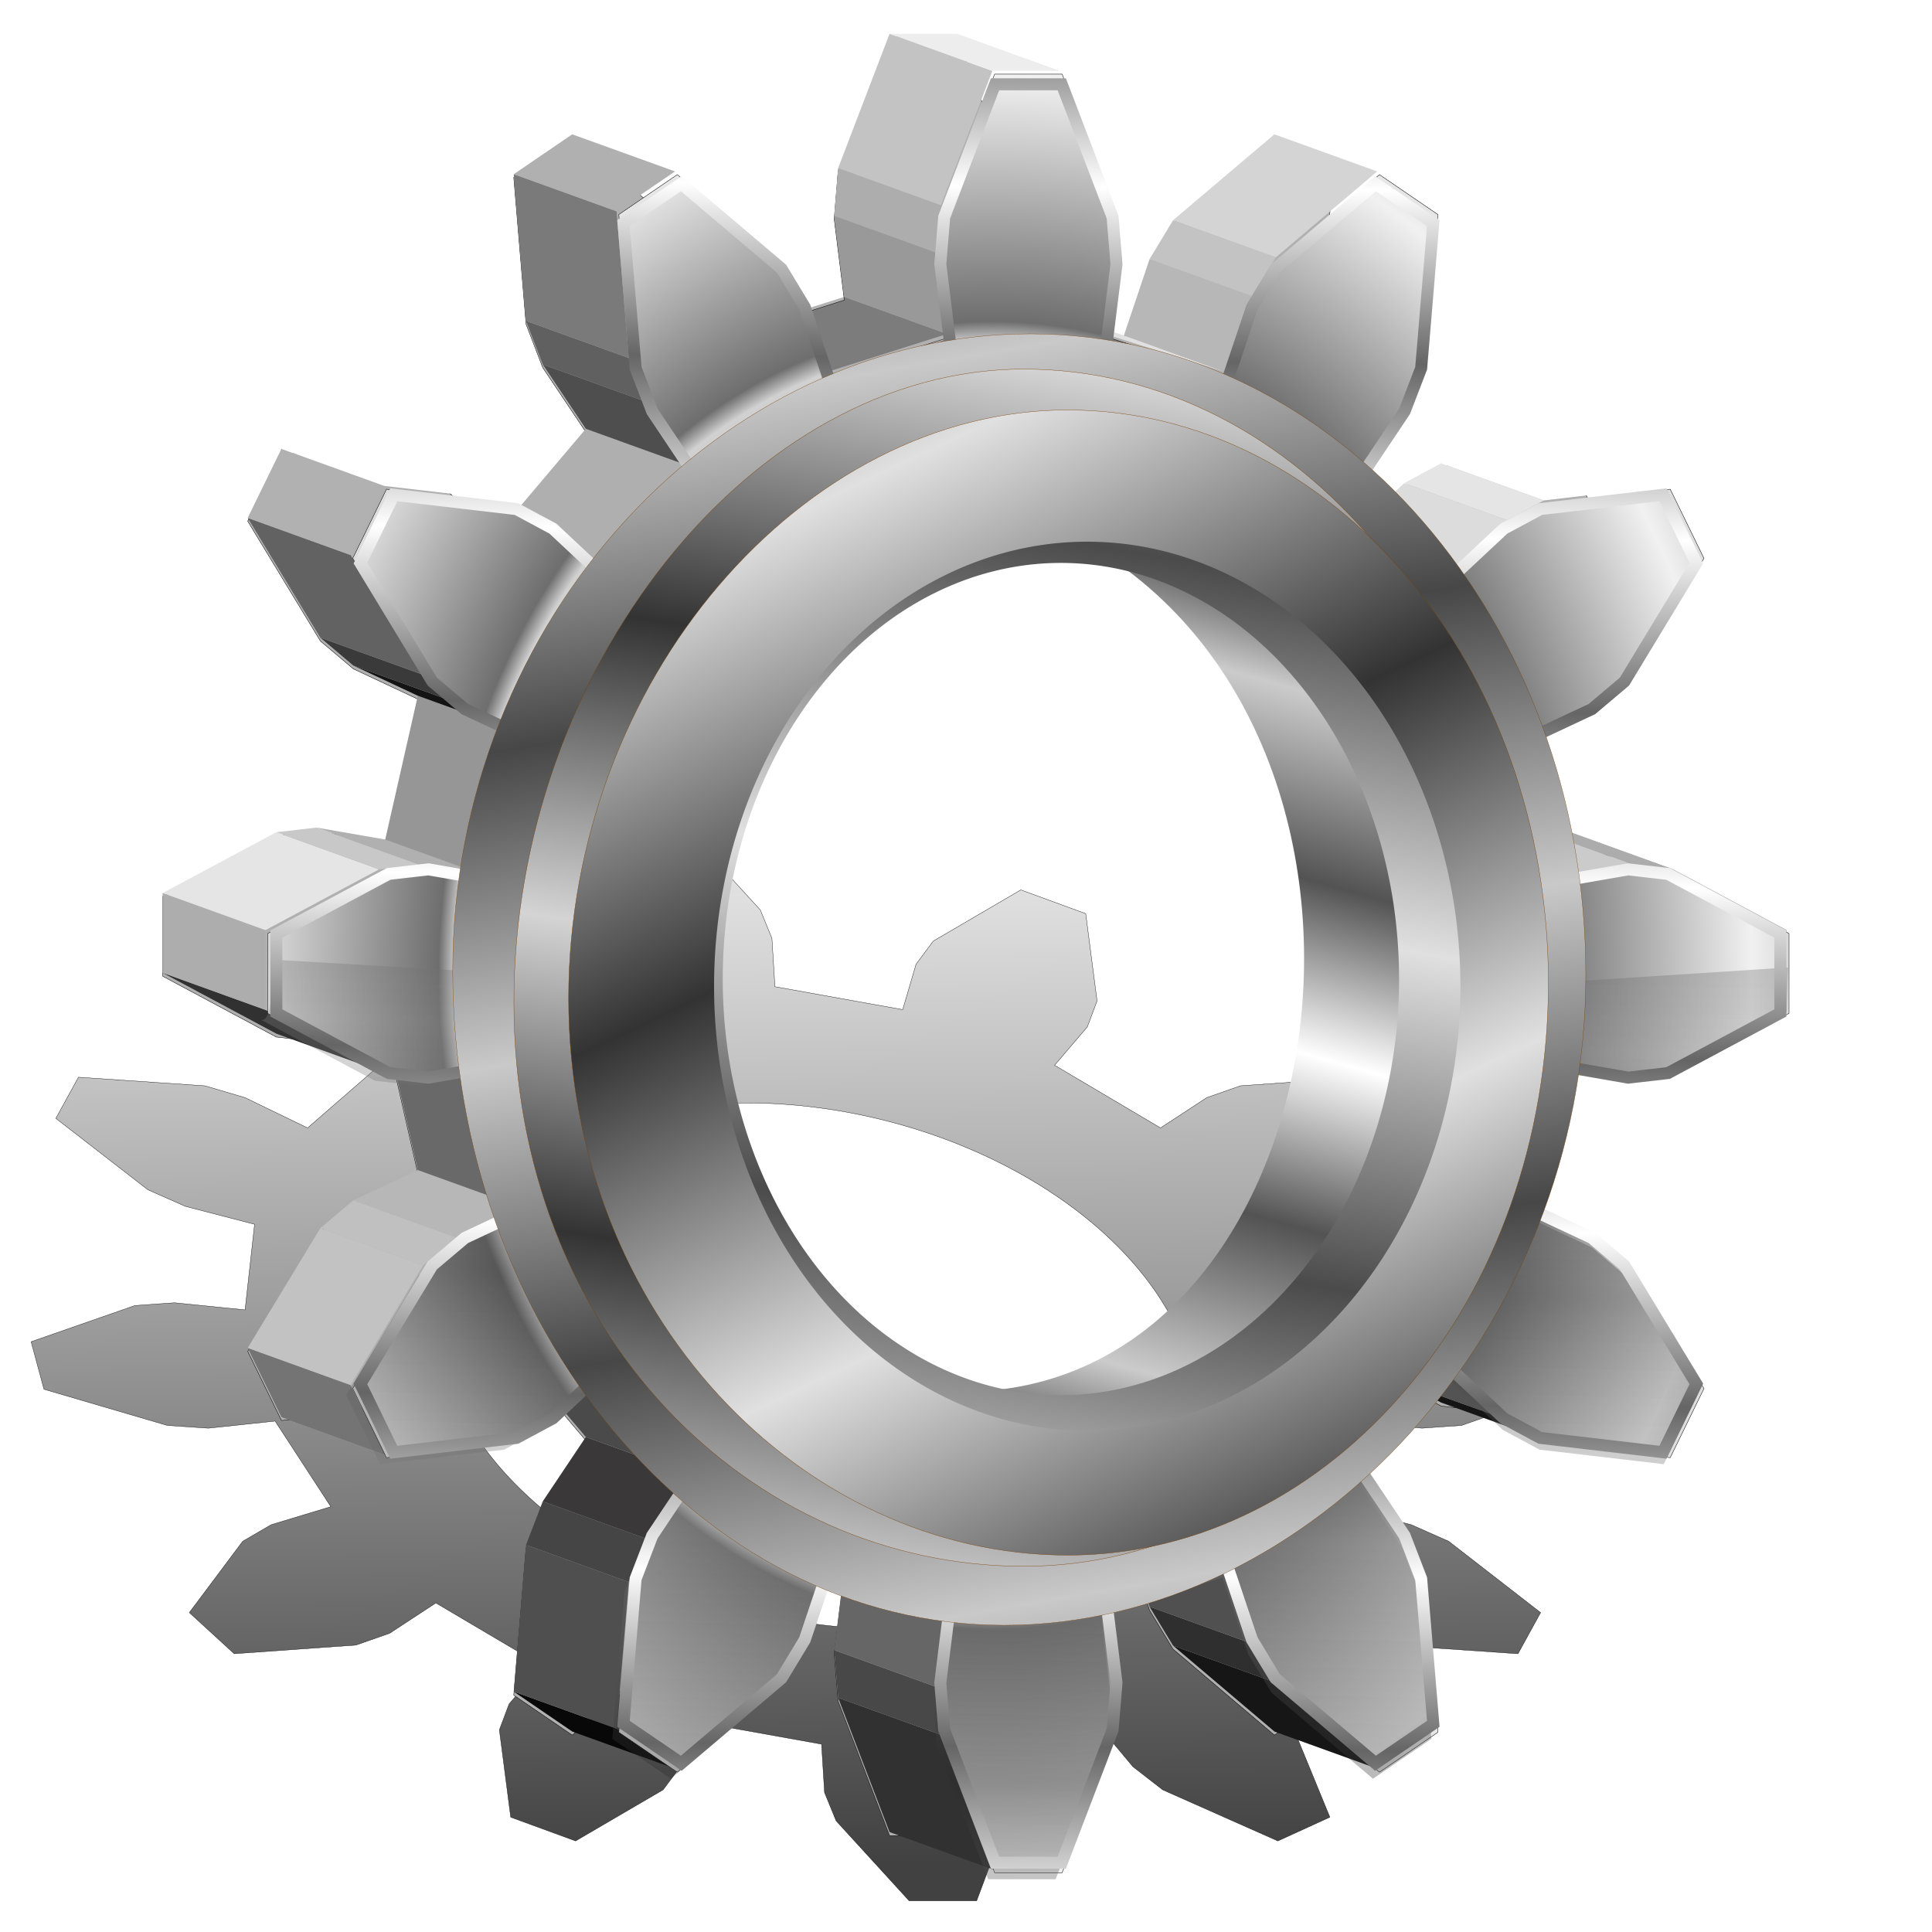 <?xml version="1.0" encoding="UTF-8" standalone="no"?>
<svg
   xmlns:dc="http://purl.org/dc/elements/1.1/"
   xmlns:cc="http://creativecommons.org/ns#"
   xmlns:rdf="http://www.w3.org/1999/02/22-rdf-syntax-ns#"
   xmlns:svg="http://www.w3.org/2000/svg"
   xmlns="http://www.w3.org/2000/svg"
   xmlns:xlink="http://www.w3.org/1999/xlink"
   xmlns:sodipodi="http://sodipodi.sourceforge.net/DTD/sodipodi-0.dtd"
   xmlns:inkscape="http://www.inkscape.org/namespaces/inkscape"
   sodipodi:docname="xfce4-settings-2.svg"
   inkscape:version="1.0 (4035a4f, 2020-05-01)"
   id="svg8"
   version="1.1"
   viewBox="0 0 67.469 67.469"
   height="255"
   width="255">
  <defs
     id="defs2">
    <linearGradient
       id="linearGradient990"
       inkscape:collect="always">
      <stop
         id="stop986"
         stop-color="#4b4b4b"
         stop-opacity="1" />
      <stop
         id="stop988"
         offset="1"
         stop-color="#e0e0e0"
         stop-opacity="1" />
    </linearGradient>
    <linearGradient
       id="linearGradient973"
       inkscape:collect="always">
      <stop
         stop-opacity="1"
         stop-color="#656565"
         id="stop969" />
      <stop
         stop-opacity="1"
         stop-color="#ffffff"
         id="stop971"
         offset="1" />
    </linearGradient>
    <linearGradient
       inkscape:collect="always"
       id="linearGradient4858">
      <stop
         stop-opacity="0.306"
         stop-color="#868686"
         id="stop4854" />
      <stop
         stop-opacity="0.341"
         stop-color="#2b2b2b"
         offset="1"
         id="stop4856" />
    </linearGradient>
    <linearGradient
       inkscape:collect="always"
       id="linearGradient945">
      <stop
         stop-opacity="0.756"
         stop-color="#040404"
         id="stop941" />
      <stop
         stop-opacity="0.092"
         stop-color="#040404"
         offset="1"
         id="stop943" />
    </linearGradient>
    <linearGradient
       id="linearGradient936"
       inkscape:collect="always">
      <stop
         stop-opacity="1"
         stop-color="#333333"
         id="stop932" />
      <stop
         stop-opacity="1"
         stop-color="#d4d4d4"
         id="stop934"
         offset="1" />
    </linearGradient>
    <linearGradient
       inkscape:collect="always"
       id="linearGradient970">
      <stop
         stop-opacity="1"
         stop-color="#474747"
         id="stop966" />
      <stop
         stop-opacity="1"
         stop-color="#c9c9c9"
         offset="1"
         id="stop968" />
    </linearGradient>
    <linearGradient
       inkscape:collect="always"
       id="linearGradient942">
      <stop
         stop-opacity="1"
         stop-color="#333333"
         id="stop938" />
      <stop
         stop-opacity="1"
         stop-color="#e0e0e0"
         offset="1"
         id="stop940" />
    </linearGradient>
    <linearGradient
       inkscape:collect="always"
       id="linearGradient5455">
      <stop
         stop-opacity="1"
         stop-color="#5f5f5f"
         id="stop5451" />
      <stop
         stop-opacity="1"
         stop-color="#a2a2a2"
         id="stop925"
         offset="0.504" />
      <stop
         stop-opacity="1"
         stop-color="#d1d1d1"
         offset="0.704"
         id="stop921" />
      <stop
         stop-opacity="1"
         stop-color="#6e6e6e"
         offset="0.727"
         id="stop5461" />
      <stop
         stop-opacity="1"
         stop-color="#f1f1f1"
         offset="1"
         id="stop5453" />
    </linearGradient>
    <linearGradient
       inkscape:collect="always"
       id="linearGradient5443">
      <stop
         stop-opacity="1"
         stop-color="#5f5f5f"
         id="stop5439" />
      <stop
         stop-opacity="1"
         stop-color="#cbcbcb"
         id="stop5449"
         offset="0.202" />
      <stop
         stop-opacity="1"
         stop-color="#535353"
         id="stop5447"
         offset="0.614" />
      <stop
         stop-opacity="1"
         stop-color="#ffffff"
         offset="1"
         id="stop5441" />
    </linearGradient>
    <linearGradient
       inkscape:collect="always"
       xlink:href="#linearGradient5443"
       id="linearGradient5445"
       x1="37.981"
       y1="260.6"
       x2="35.697"
       y2="270.37"
       gradientUnits="userSpaceOnUse"
       spreadMethod="reflect"
       gradientTransform="matrix(1.302,0,0,1.539,-5.219,-150.953)" />
    <radialGradient
       inkscape:collect="always"
       xlink:href="#linearGradient5455"
       id="radialGradient919"
       cx="34.627"
       cy="263.66"
       fx="34.627"
       fy="263.66"
       r="26.57"
       gradientTransform="matrix(1,0,0,1.182,0,-48.054)"
       gradientUnits="userSpaceOnUse"
       spreadMethod="reflect" />
    <linearGradient
       inkscape:collect="always"
       xlink:href="#linearGradient936"
       id="linearGradient944"
       x1="139.79"
       y1="93.78"
       x2="145.16"
       y2="57.6"
       gradientUnits="userSpaceOnUse"
       spreadMethod="reflect"
       gradientTransform="matrix(0.284,0,0,0.295,-3.303,225.629)" />
    <linearGradient
       inkscape:collect="always"
       xlink:href="#linearGradient942"
       id="linearGradient962"
       gradientUnits="userSpaceOnUse"
       gradientTransform="matrix(0.274,0,0,0.282,-0.438,227.785)"
       x1="140.07"
       y1="107.09"
       x2="119.46"
       y2="62.22"
       spreadMethod="reflect" />
    <linearGradient
       inkscape:collect="always"
       xlink:href="#linearGradient970"
       id="linearGradient972"
       x1="39.971"
       y1="251.82"
       x2="38.14"
       y2="241.17"
       gradientUnits="userSpaceOnUse"
       spreadMethod="reflect"
       gradientTransform="matrix(3.78,0,0,3.78,0,-867.52)" />
    <linearGradient
       inkscape:collect="always"
       xlink:href="#linearGradient945"
       id="linearGradient947"
       x1="30.18"
       y1="292.94"
       x2="29.701"
       y2="257.25"
       gradientUnits="userSpaceOnUse"
       gradientTransform="translate(-0.454,1.664)" />
    <filter
       color-interpolation-filters="sRGB"
       inkscape:collect="always"
       id="filter953"
       x="-0.018"
       width="1.036"
       y="-0.026"
       height="1.052">
      <feGaussianBlur
         stdDeviation="0.404"
         inkscape:collect="always"
         id="feGaussianBlur955" />
    </filter>
    <linearGradient
       inkscape:collect="always"
       xlink:href="#linearGradient4858"
       id="linearGradient4860"
       x1="34.551"
       y1="265.48"
       x2="34.32"
       y2="274.16"
       gradientUnits="userSpaceOnUse"
       gradientTransform="translate(-0.227,0.227)"
       spreadMethod="reflect" />
    <linearGradient
       spreadMethod="reflect"
       gradientUnits="userSpaceOnUse"
       y2="235.65"
       x2="35.588"
       y1="241.77"
       x1="35.516"
       id="linearGradient975"
       xlink:href="#linearGradient973"
       inkscape:collect="always"
       gradientTransform="matrix(0.989,0,0,0.989,0.406,2.978)" />
    <linearGradient
       inkscape:collect="always"
       xlink:href="#linearGradient990"
       id="linearGradient984"
       x1="163.42"
       y1="75.21"
       x2="155.52"
       y2="120.04"
       gradientUnits="userSpaceOnUse"
       spreadMethod="reflect" />
  </defs>
  <sodipodi:namedview
     id="base"
     pagecolor="#ff0000"
     bordercolor="#666666"
     borderopacity="1.0"
     inkscape:pageopacity="0"
     inkscape:pageshadow="2"
     inkscape:zoom="3.4980392"
     inkscape:cx="127.5"
     inkscape:cy="127.5"
     inkscape:document-units="mm"
     inkscape:current-layer="layer1"
     showgrid="false"
     inkscape:snap-to-guides="false"
     inkscape:snap-grids="false"
     inkscape:snap-others="false"
     inkscape:object-nodes="false"
     inkscape:snap-nodes="false"
     inkscape:snap-global="false"
     inkscape:window-width="1920"
     inkscape:window-height="1056"
     inkscape:window-x="0"
     inkscape:window-y="0"
     inkscape:window-maximized="1"
     units="px"
     inkscape:showpageshadow="2"
     inkscape:pagecheckerboard="0"
     inkscape:deskcolor="#ff0000"
     inkscape:document-rotation="0" />
  <g
     inkscape:label="Layer 1"
     inkscape:groupmode="layer"
     id="layer1"
     transform="translate(0,-229.531)">
    <path
       style="filter:url(#filter953)"
       stroke-miterlimit="4"
       stroke-width="0.011"
       fill-opacity="1"
       stroke="#000000"
       filter="url(#filter953)"
       fill="url(#linearGradient947)"
       stroke-dasharray="none"
       inkscape:connector-curvature="0"
       id="path938"
       d="m 21.646,258.518 -1.041,2.792 0.13,0.99 0.809,1.688 -4.031,0.801 -1.323,-1.586 -1.04,-0.809 -4.022,-1.786 -1.818,0.83 1.253,3.05 0.83,0.906 1.866,1.338 -2.517,2.188 -2.187,-1.058 -1.399,-0.412 -4.415,-0.301 -0.791,1.437 3.211,2.491 1.306,0.579 2.423,0.629 -0.331,2.989 -2.465,-0.248 -1.381,0.097 -3.626,1.264 0.448,1.659 4.309,1.264 1.433,0.097 2.331,-0.248 1.946,2.989 -2.083,0.629 -0.994,0.578 -1.865,2.491 1.567,1.437 4.252,-0.302 1.176,-0.412 1.615,-1.059 3.7,2.188 -1.143,1.338 -0.34,0.905 0.396,3.05 2.266,0.83 3.056,-1.786 0.603,-0.809 0.466,-1.586 4.464,0.801 0.104,1.688 0.405,0.99 2.55,2.792 h 2.358 l 1.041,-2.792 -0.13,-0.99 -0.809,-1.688 4.03,-0.801 1.323,1.586 1.041,0.809 4.022,1.786 1.817,-0.83 -1.252,-3.05 -0.83,-0.905 -1.866,-1.338 2.517,-2.188 2.187,1.059 1.398,0.412 4.415,0.302 0.79,-1.437 -3.211,-2.491 -1.306,-0.578 -2.423,-0.629 0.33,-2.989 2.466,0.248 1.381,-0.097 3.626,-1.264 -0.448,-1.659 -4.309,-1.264 -1.433,-0.097 -2.332,0.248 -1.946,-2.989 2.083,-0.629 0.994,-0.579 1.865,-2.491 -1.567,-1.437 -4.252,0.301 -1.176,0.412 -1.615,1.058 -3.7,-2.188 1.142,-1.338 0.341,-0.906 -0.396,-3.05 -2.266,-0.83 -3.056,1.786 -0.603,0.809 -0.466,1.586 -4.463,-0.801 -0.104,-1.688 -0.405,-0.99 -2.55,-2.792 z m 4.411,9.53 a 13.482,8.889 13.17 0 1 15.53,9.184 13.482,8.889 13.17 0 1 -10.566,9.184 13.482,8.889 13.17 0 1 -15.531,-9.184 13.482,8.889 13.17 0 1 10.567,-9.184 z" />
    <path
       stroke-miterlimit="4"
       stroke-width="0.014"
       fill-opacity="1"
       stroke="#000000"
       fill="#b0b0b0"
       stroke-dasharray="none"
       d="m 31.065,230.823 -1.796,4.69 -0.137,1.663 0.353,2.836 -4.247,1.345 -0.894,-2.664 -0.822,-1.36 -3.539,-3.001 -2.042,1.394 0.429,5.124 0.585,1.522 1.504,2.247 -3.108,3.675 -1.901,-1.778 -1.286,-0.692 -4.334,-0.506 -1.179,2.414 2.538,4.185 1.15,0.972 2.253,1.057 -1.138,5.021 -2.398,-0.417 -1.407,0.162 -3.967,2.123 v 2.788 l 3.967,2.123 1.407,0.162 2.398,-0.417 1.138,5.021 -2.253,1.057 -1.15,0.971 -2.538,4.185 1.179,2.414 4.334,-0.507 1.286,-0.691 1.901,-1.779 3.108,3.675 -1.504,2.247 -0.585,1.522 -0.429,5.124 2.042,1.394 3.539,-3.001 0.822,-1.36 0.894,-2.664 4.247,1.345 -0.353,2.836 0.137,1.663 1.796,4.69 h 2.358 l 1.796,-4.69 0.137,-1.663 -0.353,-2.836 4.246,-1.345 0.894,2.664 0.822,1.36 3.539,3.001 2.041,-1.394 -0.428,-5.124 -0.585,-1.522 -1.504,-2.247 3.108,-3.675 1.901,1.779 1.287,0.691 4.334,0.507 1.179,-2.414 -2.538,-4.185 -1.15,-0.971 -2.253,-1.057 1.138,-5.021 2.399,0.417 1.407,-0.162 3.967,-2.123 v -2.788 l -3.967,-2.123 -1.407,-0.162 -2.399,0.417 -1.138,-5.021 2.253,-1.057 1.15,-0.972 2.538,-4.185 -1.179,-2.414 -4.334,0.506 -1.287,0.692 -1.901,1.778 -3.108,-3.675 1.504,-2.247 0.585,-1.522 0.428,-5.124 -2.041,-1.394 -3.539,3.001 -0.822,1.36 -0.894,2.664 -4.246,-1.345 0.353,-2.836 -0.137,-1.663 -1.796,-4.69 z m 2.541,16.549 A 13.048,15.428 0 0 1 46.653,262.799 13.048,15.428 0 0 1 33.605,278.226 13.048,15.428 0 0 1 20.557,262.799 13.048,15.428 0 0 1 33.605,247.372 Z"
       id="path5092"
       inkscape:connector-curvature="0" />
    <g
       stroke-miterlimit="4"
       stroke-width="0"
       fill-opacity="0.3"
       stroke="#000000"
       fill="#000000"
       stroke-opacity="0.6"
       stroke-dasharray="none"
       id="g5312"
       transform="matrix(1.302,0,0,1.539,-5.219,-150.953)">
      <path
         stroke-miterlimit="4"
         stroke-width="0"
         fill-opacity="1"
         fill="#cbcbcb"
         stroke-dasharray="none"
         id="path5118"
         d="m 45.963,267.12 -2.757,-0.842 1.842,-0.271 2.757,0.842 -1.842,0.271"
         inkscape:connector-curvature="0" />
      <path
         stroke-miterlimit="4"
         stroke-width="0"
         fill-opacity="1"
         fill="#acacac"
         stroke-dasharray="none"
         id="path5120"
         d="m 47.805,266.849 -2.757,-0.842 1.08,0.105 2.757,0.842 -1.08,-0.105"
         inkscape:connector-curvature="0" />
      <path
         stroke-miterlimit="4"
         stroke-width="0"
         fill-opacity="1"
         fill="#acacac"
         stroke-dasharray="none"
         id="path5122"
         d="m 48.885,266.954 -2.757,-0.842 3.047,1.379 2.757,0.842 -3.047,-1.379"
         inkscape:connector-curvature="0" />
      <path
         stroke-miterlimit="4"
         stroke-width="0"
         stroke-dasharray="none"
         id="path5124"
         d="m 51.932,268.334 -2.757,-0.842 v 1.811 l 2.757,0.842 v -1.811"
         inkscape:connector-curvature="0" />
      <path
         stroke-miterlimit="4"
         stroke-width="0"
         stroke-dasharray="none"
         id="path5126"
         d="m 51.932,270.144 -2.757,-0.842 -3.047,1.379 2.757,0.842 3.047,-1.379"
         inkscape:connector-curvature="0" />
      <path
         stroke-miterlimit="4"
         stroke-width="0"
         stroke-dasharray="none"
         id="path5128"
         d="m 48.885,271.524 -2.757,-0.842 -1.08,0.105 2.757,0.842 1.08,-0.105"
         inkscape:connector-curvature="0" />
      <path
         stroke-miterlimit="4"
         stroke-width="0"
         stroke-dasharray="none"
         id="path5130"
         d="m 47.805,271.629 -2.757,-0.842 -1.842,-0.271 2.757,0.842 1.842,0.271"
         inkscape:connector-curvature="0" />
      <path
         stroke-miterlimit="4"
         stroke-width="0"
         stroke-dasharray="none"
         id="path5132"
         d="m 45.963,271.358 -2.757,-0.842 -0.874,3.261 2.757,0.842 0.874,-3.261"
         inkscape:connector-curvature="0" />
      <path
         stroke-miterlimit="4"
         stroke-width="0"
         stroke-dasharray="none"
         id="path5134"
         d="m 45.089,274.62 -2.757,-0.842 1.731,0.687 2.757,0.842 -1.731,-0.687"
         inkscape:connector-curvature="0" />
      <path
         stroke-miterlimit="4"
         stroke-width="0"
         stroke-dasharray="none"
         id="path5136"
         d="m 46.819,275.307 -2.757,-0.842 0.883,0.631 2.757,0.842 -0.883,-0.631"
         inkscape:connector-curvature="0" />
      <path
         stroke-miterlimit="4"
         stroke-width="0"
         stroke-dasharray="none"
         id="path5138"
         d="m 47.703,275.938 -2.757,-0.842 1.949,2.718 2.757,0.842 -1.949,-2.718"
         inkscape:connector-curvature="0" />
      <path
         stroke-miterlimit="4"
         stroke-width="0"
         stroke-dasharray="none"
         id="path5140"
         d="m 49.652,278.656 -2.757,-0.842 -0.905,1.568 2.757,0.842 0.905,-1.568"
         inkscape:connector-curvature="0" />
      <path
         stroke-miterlimit="4"
         stroke-width="0"
         stroke-dasharray="none"
         id="path5142"
         d="m 48.746,280.224 -2.757,-0.842 -3.329,-0.329 2.757,0.842 3.329,0.329"
         inkscape:connector-curvature="0" />
      <path
         stroke-miterlimit="4"
         stroke-width="0"
         fill-opacity="1"
         fill="#151515"
         stroke-dasharray="none"
         id="path5144"
         d="m 45.418,279.895 -2.757,-0.842 -0.988,-0.449 2.757,0.842 0.988,0.449"
         inkscape:connector-curvature="0" />
      <path
         stroke-miterlimit="4"
         stroke-width="0"
         fill-opacity="1"
         fill="#535353"
         stroke-dasharray="none"
         id="path5146"
         d="m 44.43,279.446 -2.757,-0.842 -1.46,-1.155 2.757,0.842 1.46,1.155"
         inkscape:connector-curvature="0" />
      <path
         stroke-miterlimit="4"
         stroke-width="0"
         stroke-dasharray="none"
         id="path5148"
         d="m 42.97,278.291 -2.757,-0.842 -2.388,2.388 2.757,0.842 2.388,-2.388"
         inkscape:connector-curvature="0" />
      <path
         stroke-miterlimit="4"
         stroke-width="0"
         stroke-dasharray="none"
         id="path5150"
         d="m 40.582,280.678 -2.757,-0.842 1.155,1.46 2.757,0.842 -1.155,-1.46"
         inkscape:connector-curvature="0" />
      <path
         stroke-miterlimit="4"
         stroke-width="0"
         stroke-dasharray="none"
         id="path5152"
         d="m 41.737,282.138 -2.757,-0.842 0.449,0.988 2.757,0.842 -0.449,-0.988"
         inkscape:connector-curvature="0" />
      <path
         stroke-miterlimit="4"
         stroke-width="0"
         stroke-dasharray="none"
         id="path5154"
         d="m 42.186,283.126 -2.757,-0.842 0.329,3.329 2.757,0.842 -0.329,-3.329"
         inkscape:connector-curvature="0" />
      <path
         stroke-miterlimit="4"
         stroke-width="0"
         stroke-dasharray="none"
         id="path5156"
         d="m 42.515,286.455 -2.757,-0.842 -1.568,0.905 2.757,0.842 1.568,-0.905"
         inkscape:connector-curvature="0" />
      <path
         stroke-miterlimit="4"
         stroke-width="0"
         fill-opacity="1"
         fill="#161616"
         stroke-dasharray="none"
         id="path5158"
         d="m 40.947,287.36 -2.757,-0.842 -2.718,-1.949 2.757,0.842 2.718,1.949"
         inkscape:connector-curvature="0" />
      <path
         stroke-miterlimit="4"
         stroke-width="0"
         fill-opacity="1"
         fill="#2f2f2f"
         stroke-dasharray="none"
         id="path5160"
         d="m 38.229,285.411 -2.757,-0.842 -0.631,-0.883 2.757,0.842 0.631,0.883"
         inkscape:connector-curvature="0" />
      <path
         stroke-miterlimit="4"
         stroke-width="0"
         fill-opacity="1"
         fill="#505050"
         stroke-dasharray="none"
         id="path5162"
         d="m 37.598,284.528 -2.757,-0.842 -0.687,-1.73 2.757,0.842 0.687,1.73"
         inkscape:connector-curvature="0" />
      <path
         stroke-miterlimit="4"
         stroke-width="0"
         stroke-dasharray="none"
         id="path5164"
         d="m 36.911,282.798 -2.757,-0.842 -3.261,0.874 2.757,0.842 3.261,-0.874"
         inkscape:connector-curvature="0" />
      <path
         stroke-miterlimit="4"
         stroke-width="0"
         stroke-dasharray="none"
         id="path5166"
         d="m 33.65,283.671 -2.757,-0.842 0.271,1.842 2.757,0.842 -0.271,-1.842"
         inkscape:connector-curvature="0" />
      <path
         stroke-miterlimit="4"
         stroke-width="0"
         stroke-dasharray="none"
         id="path5168"
         d="m 33.92,285.513 -2.757,-0.842 -0.105,1.08 2.757,0.842 0.105,-1.08"
         inkscape:connector-curvature="0" />
      <path
         stroke-miterlimit="4"
         stroke-width="0"
         stroke-dasharray="none"
         id="path5170"
         d="m 33.815,286.594 -2.757,-0.842 -1.379,3.047 2.757,0.842 1.379,-3.047"
         inkscape:connector-curvature="0" />
      <path
         stroke-miterlimit="4"
         stroke-width="0"
         stroke-dasharray="none"
         id="path5172"
         d="m 32.436,289.641 -2.757,-0.842 h -1.811 l 2.757,0.842 h 1.811"
         inkscape:connector-curvature="0" />
      <path
         stroke-miterlimit="4"
         stroke-width="0"
         fill-opacity="1"
         fill="#313131"
         stroke-dasharray="none"
         id="path5174"
         d="m 30.625,289.641 -2.757,-0.842 -1.379,-3.047 2.757,0.842 1.379,3.047"
         inkscape:connector-curvature="0" />
      <path
         stroke-miterlimit="4"
         stroke-width="0"
         fill-opacity="1"
         fill="#484848"
         stroke-dasharray="none"
         id="path5176"
         d="m 29.246,286.594 -2.757,-0.842 -0.105,-1.08 2.757,0.842 0.105,1.08"
         inkscape:connector-curvature="0" />
      <path
         stroke-miterlimit="4"
         stroke-width="0"
         fill-opacity="1"
         fill="#666666"
         stroke-dasharray="none"
         id="path5178"
         d="m 29.14,285.513 -2.757,-0.842 0.271,-1.842 2.757,0.842 -0.271,1.842"
         inkscape:connector-curvature="0" />
      <path
         stroke-miterlimit="4"
         stroke-width="0"
         stroke-dasharray="none"
         id="path5180"
         d="m 29.411,283.671 -2.757,-0.842 -3.261,-0.874 2.757,0.842 3.261,0.874"
         inkscape:connector-curvature="0" />
      <path
         stroke-miterlimit="4"
         stroke-width="0"
         stroke-dasharray="none"
         id="path5182"
         d="m 26.15,282.798 -2.757,-0.842 -0.687,1.73 2.757,0.842 0.687,-1.73"
         inkscape:connector-curvature="0" />
      <path
         stroke-miterlimit="4"
         stroke-width="0"
         stroke-dasharray="none"
         id="path5184"
         d="m 25.463,284.528 -2.757,-0.842 -0.631,0.883 2.757,0.842 0.631,-0.883"
         inkscape:connector-curvature="0" />
      <path
         stroke-miterlimit="4"
         stroke-width="0"
         stroke-dasharray="none"
         id="path5186"
         d="m 24.832,285.411 -2.757,-0.842 -2.718,1.949 2.757,0.842 2.718,-1.949"
         inkscape:connector-curvature="0" />
      <path
         stroke-miterlimit="4"
         stroke-width="0"
         fill-opacity="1"
         fill="#080808"
         stroke-dasharray="none"
         id="path5188"
         d="m 22.113,287.36 -2.757,-0.842 -1.568,-0.905 2.757,0.842 1.568,0.905"
         inkscape:connector-curvature="0" />
      <path
         style="fill:#4f4f4f;fill-opacity:1"
         stroke-miterlimit="4"
         stroke-width="0"
         fill-opacity="1"
         fill="#787878"
         stroke-dasharray="none"
         id="path5190"
         d="m 20.545,286.455 -2.757,-0.842 0.329,-3.329 2.757,0.842 -0.329,3.329"
         inkscape:connector-curvature="0" />
      <path
         style="fill:#454545;fill-opacity:1"
         stroke-miterlimit="4"
         stroke-width="0"
         fill-opacity="1"
         fill="#707070"
         stroke-dasharray="none"
         id="path5192"
         d="m 20.874,283.126 -2.757,-0.842 0.449,-0.988 2.757,0.842 -0.449,0.988"
         inkscape:connector-curvature="0" />
      <path
         style="fill:#3a3838;fill-opacity:1"
         stroke-miterlimit="4"
         stroke-width="0"
         fill-opacity="1"
         fill="#5a5a5a"
         stroke-dasharray="none"
         id="path5194"
         d="m 21.323,282.138 -2.757,-0.842 1.155,-1.46 2.757,0.842 -1.155,1.46"
         inkscape:connector-curvature="0" />
      <path
         stroke-miterlimit="4"
         stroke-width="0"
         fill-opacity="1"
         fill="#4a4a4a"
         stroke-dasharray="none"
         id="path5196"
         d="m 22.479,280.678 -2.757,-0.842 -2.388,-2.388 2.757,0.842 2.388,2.388"
         inkscape:connector-curvature="0" />
      <path
         stroke-miterlimit="4"
         stroke-width="0"
         stroke-dasharray="none"
         id="path5198"
         d="m 20.091,278.291 -2.757,-0.842 -1.46,1.155 2.757,0.842 1.46,-1.155"
         inkscape:connector-curvature="0" />
      <path
         stroke-miterlimit="4"
         stroke-width="0"
         stroke-dasharray="none"
         id="path5200"
         d="m 18.631,279.446 -2.757,-0.842 -0.988,0.449 2.757,0.842 0.988,-0.449"
         inkscape:connector-curvature="0" />
      <path
         stroke-miterlimit="4"
         stroke-width="0"
         stroke-dasharray="none"
         id="path5202"
         d="m 17.643,279.895 -2.757,-0.842 -3.329,0.329 2.757,0.842 3.329,-0.329"
         inkscape:connector-curvature="0" />
      <path
         stroke-miterlimit="4"
         stroke-width="0"
         fill-opacity="1"
         fill="#747474"
         stroke-dasharray="none"
         id="path5204"
         d="m 14.314,280.224 -2.757,-0.842 -0.905,-1.568 2.757,0.842 0.905,1.568"
         inkscape:connector-curvature="0" />
      <path
         style="fill:#c2c2c2;fill-opacity:1"
         stroke-miterlimit="4"
         stroke-width="0"
         fill-opacity="1"
         fill="#d4d4d4"
         stroke-dasharray="none"
         id="path5206"
         d="m 13.409,278.656 -2.757,-0.842 1.949,-2.718 2.757,0.842 -1.949,2.718"
         inkscape:connector-curvature="0" />
      <path
         stroke-miterlimit="4"
         stroke-width="0"
         fill-opacity="1"
         fill="#c0c0c0"
         stroke-dasharray="none"
         id="path5208"
         d="m 15.358,275.938 -2.757,-0.842 0.883,-0.631 2.757,0.842 -0.883,0.631"
         inkscape:connector-curvature="0" />
      <path
         stroke-miterlimit="4"
         stroke-width="0"
         fill-opacity="1"
         fill="#b7b7b7"
         stroke-dasharray="none"
         id="path5210"
         d="m 16.241,275.307 -2.757,-0.842 1.731,-0.687 2.757,0.842 -1.731,0.687"
         inkscape:connector-curvature="0" />
      <path
         stroke-miterlimit="4"
         stroke-width="0"
         fill-opacity="1"
         fill="#696969"
         stroke-dasharray="none"
         id="path5212"
         d="m 17.972,274.62 -2.757,-0.842 -0.874,-3.261 2.757,0.842 0.874,3.261"
         inkscape:connector-curvature="0" />
      <path
         stroke-miterlimit="4"
         stroke-width="0"
         stroke-dasharray="none"
         id="path5214"
         d="m 17.098,271.358 -2.757,-0.842 -1.842,0.271 2.757,0.842 1.842,-0.271"
         inkscape:connector-curvature="0" />
      <path
         stroke-miterlimit="4"
         stroke-width="0"
         stroke-dasharray="none"
         id="path5216"
         d="m 15.256,271.629 -2.757,-0.842 -1.08,-0.105 2.757,0.842 1.08,0.105"
         inkscape:connector-curvature="0" />
      <path
         stroke-miterlimit="4"
         stroke-width="0"
         fill-opacity="1"
         fill="#313131"
         stroke-dasharray="none"
         id="path5218"
         d="m 14.175,271.524 -2.757,-0.842 -3.047,-1.379 2.757,0.842 3.047,1.379"
         inkscape:connector-curvature="0" />
      <path
         stroke-miterlimit="4"
         stroke-width="0"
         fill-opacity="1"
         fill="#adadad"
         stroke-dasharray="none"
         id="path5220"
         d="m 11.128,270.144 -2.757,-0.842 v -1.811 l 2.757,0.842 v 1.811"
         inkscape:connector-curvature="0" />
      <path
         stroke-miterlimit="4"
         stroke-width="0"
         fill-opacity="1"
         fill="#e5e5e5"
         stroke-dasharray="none"
         id="path5222"
         d="m 11.128,268.334 -2.757,-0.842 3.047,-1.379 2.757,0.842 -3.047,1.379"
         inkscape:connector-curvature="0" />
      <path
         stroke-miterlimit="4"
         stroke-width="0"
         fill-opacity="1"
         fill="#c8c8c8"
         stroke-dasharray="none"
         id="path5224"
         d="m 14.175,266.954 -2.757,-0.842 1.08,-0.105 2.757,0.842 -1.08,0.105"
         inkscape:connector-curvature="0" />
      <path
         stroke-miterlimit="4"
         stroke-width="0"
         fill-opacity="1"
         fill="#b0b0b0"
         stroke-dasharray="none"
         id="path5226"
         d="m 15.256,266.849 -2.757,-0.842 1.842,0.271 2.757,0.842 -1.842,-0.271"
         inkscape:connector-curvature="0" />
      <path
         stroke-miterlimit="4"
         stroke-width="0"
         fill-opacity="1"
         fill="#969696"
         stroke-dasharray="none"
         id="path5228"
         d="m 17.098,267.12 -2.757,-0.842 0.874,-3.261 2.757,0.842 -0.874,3.261"
         inkscape:connector-curvature="0" />
      <path
         stroke-miterlimit="4"
         stroke-width="0"
         fill-opacity="1"
         fill="#141414"
         stroke-dasharray="none"
         id="path5230"
         d="m 17.972,263.858 -2.757,-0.842 -1.731,-0.687 2.757,0.842 1.731,0.687"
         inkscape:connector-curvature="0" />
      <path
         stroke-miterlimit="4"
         stroke-width="0"
         fill-opacity="1"
         fill="#3a3a3a"
         stroke-dasharray="none"
         id="path5232"
         d="m 16.241,263.171 -2.757,-0.842 -0.883,-0.631 2.757,0.842 0.883,0.631"
         inkscape:connector-curvature="0" />
      <path
         stroke-miterlimit="4"
         stroke-width="0"
         fill-opacity="1"
         fill="#626262"
         stroke-dasharray="none"
         id="path5234"
         d="m 15.358,262.54 -2.757,-0.842 -1.949,-2.718 2.757,0.842 1.949,2.718"
         inkscape:connector-curvature="0" />
      <path
         stroke-miterlimit="4"
         stroke-width="0"
         fill-opacity="1"
         fill="#b1b1b1"
         stroke-dasharray="none"
         id="path5236"
         d="m 13.409,259.822 -2.757,-0.842 0.905,-1.568 2.757,0.842 -0.905,1.568"
         inkscape:connector-curvature="0" />
      <path
         style="fill:#ffffff;fill-opacity:1"
         stroke-miterlimit="4"
         stroke-width="0"
         fill-opacity="1"
         fill="#d4d4d4"
         stroke-dasharray="none"
         id="path5238"
         d="m 14.314,258.254 -2.757,-0.842 3.329,0.329 2.757,0.842 -3.329,-0.329"
         inkscape:connector-curvature="0" />
      <path
         stroke-miterlimit="4"
         stroke-width="0"
         fill-opacity="1"
         fill="#afafaf"
         stroke-dasharray="none"
         id="path5244"
         d="m 20.091,260.187 -2.757,-0.842 2.388,-2.388 2.757,0.842 -2.388,2.388"
         inkscape:connector-curvature="0" />
      <path
         stroke-miterlimit="4"
         stroke-width="0"
         fill-opacity="1"
         fill="#4e4e4e"
         stroke-dasharray="none"
         id="path5246"
         d="m 22.479,257.8 -2.757,-0.842 -1.155,-1.46 2.757,0.842 1.155,1.46"
         inkscape:connector-curvature="0" />
      <path
         stroke-miterlimit="4"
         stroke-width="0"
         fill-opacity="1"
         fill="#606060"
         stroke-dasharray="none"
         id="path5248"
         d="m 21.323,256.34 -2.757,-0.842 -0.449,-0.988 2.757,0.842 0.449,0.988"
         inkscape:connector-curvature="0" />
      <path
         stroke-miterlimit="4"
         stroke-width="0"
         fill-opacity="1"
         fill="#7a7a7a"
         stroke-dasharray="none"
         id="path5250"
         d="m 20.874,255.352 -2.757,-0.842 -0.329,-3.329 2.757,0.842 0.329,3.329"
         inkscape:connector-curvature="0" />
      <path
         stroke-miterlimit="4"
         stroke-width="0"
         fill-opacity="1"
         fill="#b0b0b0"
         stroke-dasharray="none"
         id="path5252"
         d="m 20.545,252.023 -2.757,-0.842 1.568,-0.905 2.757,0.842 -1.568,0.905"
         inkscape:connector-curvature="0" />
      <path
         stroke-miterlimit="4"
         stroke-width="0"
         stroke-dasharray="none"
         id="path5256"
         d="m 24.832,253.067 -2.757,-0.842 0.631,0.883 2.757,0.842 -0.631,-0.883"
         inkscape:connector-curvature="0" />
      <path
         stroke-miterlimit="4"
         stroke-width="0"
         stroke-dasharray="none"
         id="path5258"
         d="m 25.463,253.95 -2.757,-0.842 0.687,1.73 2.757,0.842 -0.687,-1.73"
         inkscape:connector-curvature="0" />
      <path
         stroke-miterlimit="4"
         stroke-width="0"
         stroke-dasharray="none"
         id="path5260"
         d="m 26.15,255.68 -2.757,-0.842 3.261,-0.874 2.757,0.842 -3.261,0.874"
         inkscape:connector-curvature="0" />
      <path
         stroke-miterlimit="4"
         stroke-width="0"
         fill-opacity="1"
         fill="#999999"
         stroke-dasharray="none"
         id="path5262"
         d="m 29.411,254.807 -2.757,-0.842 -0.271,-1.842 2.757,0.842 0.271,1.842"
         inkscape:connector-curvature="0" />
      <path
         stroke-miterlimit="4"
         stroke-width="0"
         fill-opacity="1"
         fill="#adadad"
         stroke-dasharray="none"
         id="path5264"
         d="m 29.14,252.965 -2.757,-0.842 0.105,-1.08 2.757,0.842 -0.105,1.08"
         inkscape:connector-curvature="0" />
      <path
         stroke-miterlimit="4"
         stroke-width="0"
         fill-opacity="1"
         fill="#c3c3c3"
         stroke-dasharray="none"
         id="path5266"
         d="m 29.246,251.884 -2.757,-0.842 1.379,-3.047 2.757,0.842 -1.379,3.047"
         inkscape:connector-curvature="0" />
      <path
         stroke-miterlimit="4"
         stroke-width="0"
         fill-opacity="1"
         fill="#ededed"
         stroke-dasharray="none"
         id="path5268"
         d="m 30.625,248.837 -2.757,-0.842 h 1.811 l 2.757,0.842 h -1.811"
         inkscape:connector-curvature="0" />
      <path
         stroke-miterlimit="4"
         stroke-width="0"
         stroke-dasharray="none"
         id="path5272"
         d="m 33.815,251.884 -2.757,-0.842 0.105,1.08 2.757,0.842 -0.105,-1.08"
         inkscape:connector-curvature="0" />
      <path
         stroke-miterlimit="4"
         stroke-width="0"
         stroke-dasharray="none"
         id="path5274"
         d="m 33.92,252.965 -2.757,-0.842 -0.271,1.842 2.757,0.842 0.271,-1.842"
         inkscape:connector-curvature="0" />
      <path
         stroke-miterlimit="4"
         stroke-width="0"
         fill-opacity="1"
         fill="#e0e0e0"
         stroke-dasharray="none"
         id="path5276"
         d="m 33.65,254.807 -2.757,-0.842 3.261,0.874 2.757,0.842 -3.261,-0.874"
         inkscape:connector-curvature="0" />
      <path
         stroke-miterlimit="4"
         stroke-width="0"
         fill-opacity="1"
         fill="#b7b7b7"
         stroke-dasharray="none"
         id="path5278"
         d="m 36.911,255.68 -2.757,-0.842 0.687,-1.73 2.757,0.842 -0.687,1.73"
         inkscape:connector-curvature="0" />
      <path
         stroke-miterlimit="4"
         stroke-width="0"
         fill-opacity="1"
         fill="#c3c3c3"
         stroke-dasharray="none"
         id="path5280"
         d="m 37.598,253.95 -2.757,-0.842 0.631,-0.883 2.757,0.842 -0.631,0.883"
         inkscape:connector-curvature="0" />
      <path
         stroke-miterlimit="4"
         stroke-width="0"
         fill-opacity="1"
         fill="#d4d4d4"
         stroke-dasharray="none"
         id="path5282"
         d="m 38.229,253.067 -2.757,-0.842 2.718,-1.949 2.757,0.842 -2.718,1.949"
         inkscape:connector-curvature="0" />
      <path
         stroke-miterlimit="4"
         stroke-width="0"
         stroke-dasharray="none"
         id="path5288"
         d="m 42.186,255.352 -2.757,-0.842 -0.449,0.988 2.757,0.842 0.449,-0.988"
         inkscape:connector-curvature="0" />
      <path
         stroke-miterlimit="4"
         stroke-width="0"
         stroke-dasharray="none"
         id="path5290"
         d="m 41.737,256.34 -2.757,-0.842 -1.155,1.46 2.757,0.842 1.155,-1.46"
         inkscape:connector-curvature="0" />
      <path
         stroke-miterlimit="4"
         stroke-width="0"
         stroke-dasharray="none"
         id="path5292"
         d="m 40.582,257.8 -2.757,-0.842 2.388,2.388 2.757,0.842 -2.388,-2.388"
         inkscape:connector-curvature="0" />
      <path
         stroke-miterlimit="4"
         stroke-width="0"
         fill-opacity="1"
         fill="#dcdcdc"
         stroke-dasharray="none"
         id="path5294"
         d="m 42.97,260.187 -2.757,-0.842 1.46,-1.155 2.757,0.842 -1.46,1.155"
         inkscape:connector-curvature="0" />
      <path
         stroke-miterlimit="4"
         stroke-width="0"
         fill-opacity="1"
         fill="#e5e5e5"
         stroke-dasharray="none"
         id="path5296"
         d="m 44.43,259.032 -2.757,-0.842 0.988,-0.449 2.757,0.842 -0.988,0.449"
         inkscape:connector-curvature="0" />
      <path
         style="fill:#ffffff;fill-opacity:1"
         stroke-miterlimit="4"
         stroke-width="0"
         fill-opacity="1"
         fill="#f6f6f6"
         stroke-dasharray="none"
         id="path5298"
         d="m 45.418,258.583 -2.757,-0.842 3.329,-0.329 2.757,0.842 -3.329,0.329"
         inkscape:connector-curvature="0" />
      <path
         stroke-miterlimit="4"
         stroke-width="0"
         stroke-dasharray="none"
         id="path5302"
         d="m 49.652,259.822 -2.757,-0.842 -1.949,2.718 2.757,0.842 1.949,-2.718"
         inkscape:connector-curvature="0" />
      <path
         stroke-miterlimit="4"
         stroke-width="0"
         stroke-dasharray="none"
         id="path5304"
         d="m 47.703,262.54 -2.757,-0.842 -0.883,0.631 2.757,0.842 0.883,-0.631"
         inkscape:connector-curvature="0" />
      <path
         stroke-miterlimit="4"
         stroke-width="0"
         stroke-dasharray="none"
         id="path5306"
         d="m 46.819,263.171 -2.757,-0.842 -1.731,0.687 2.757,0.842 1.731,-0.687"
         inkscape:connector-curvature="0" />
      <path
         stroke-miterlimit="4"
         stroke-width="0"
         stroke-dasharray="none"
         id="path5308"
         d="m 45.089,263.858 -2.757,-0.842 0.874,3.261 2.757,0.842 -0.874,-3.261"
         inkscape:connector-curvature="0" />
      <path
         stroke-miterlimit="4"
         stroke-width="0"
         stroke-dasharray="none"
         id="path5310"
         d="m 45.963,267.12 -2.757,-0.842 v 0 l 2.757,0.842 v 0"
         inkscape:connector-curvature="0" />
    </g>
    <path
       stroke-miterlimit="4"
       stroke-width="0.014"
       fill-opacity="1"
       stroke="#000000"
       fill="url(#radialGradient919)"
       stroke-dasharray="none"
       d="m 34.734,232.12 -1.796,4.69 -0.137,1.663 0.353,2.836 -4.247,1.345 -0.894,-2.664 -0.822,-1.36 -3.539,-3.001 -2.042,1.394 0.429,5.124 0.585,1.522 1.504,2.247 -3.108,3.675 -1.901,-1.778 -1.287,-0.692 -4.334,-0.506 -1.179,2.414 2.538,4.185 1.15,0.972 2.253,1.057 -1.138,5.021 -2.398,-0.417 -1.407,0.162 -3.967,2.123 v 2.788 l 3.967,2.123 1.407,0.162 2.398,-0.417 1.138,5.021 -2.253,1.057 -1.15,0.971 -2.538,4.184 1.179,2.414 4.334,-0.507 1.287,-0.691 1.901,-1.779 3.108,3.675 -1.504,2.248 -0.585,1.521 -0.429,5.124 2.042,1.394 3.539,-3.001 0.822,-1.36 0.894,-2.664 4.247,1.346 -0.353,2.835 0.137,1.663 1.796,4.69 h 2.358 l 1.796,-4.69 0.137,-1.663 -0.353,-2.835 4.246,-1.346 0.894,2.664 0.822,1.36 3.539,3.001 2.041,-1.394 -0.428,-5.124 -0.585,-1.521 -1.504,-2.248 3.108,-3.675 1.901,1.779 1.287,0.691 4.334,0.507 1.179,-2.414 -2.538,-4.184 -1.15,-0.971 -2.253,-1.057 1.138,-5.021 2.399,0.417 1.407,-0.162 3.967,-2.123 v -2.788 l -3.967,-2.123 -1.407,-0.162 -2.399,0.417 -1.138,-5.021 2.253,-1.057 1.15,-0.972 2.538,-4.185 -1.179,-2.414 -4.334,0.506 -1.287,0.692 -1.901,1.778 -3.108,-3.675 1.504,-2.247 0.585,-1.522 0.428,-5.124 -2.041,-1.394 -3.539,3.001 -0.822,1.36 -0.894,2.664 -4.246,-1.345 0.353,-2.836 -0.137,-1.663 -1.796,-4.69 z m 1.835,16.009 a 13.048,15.428 0 0 1 13.047,15.428 13.048,15.428 0 0 1 -13.047,15.428 13.048,15.428 0 0 1 -13.048,-15.428 13.048,15.428 0 0 1 13.048,-15.428 z"
       id="path5106"
       inkscape:connector-curvature="0" />
    <path
       stroke-miterlimit="4"
       stroke-width="0.014"
       fill-opacity="1"
       stroke="none"
       fill="url(#linearGradient4860)"
       stroke-dasharray="none"
       d="m 9.123,265.148 3.967,2.123 1.407,0.162 2.398,-0.417 1.138,5.021 -2.253,1.057 -1.15,0.971 -2.538,4.184 1.179,2.414 4.334,-0.507 1.287,-0.691 1.901,-1.779 3.108,3.675 -1.504,2.248 -0.585,1.521 -0.429,5.124 2.042,1.394 3.539,-3.001 0.822,-1.36 0.894,-2.664 4.247,1.346 -0.353,2.835 0.137,1.663 1.796,4.69 h 2.358 l 1.796,-4.69 0.137,-1.663 -0.353,-2.835 4.246,-1.346 0.894,2.664 0.822,1.36 3.539,3.001 2.041,-1.394 -0.428,-5.124 -0.585,-1.521 -1.504,-2.248 3.108,-3.675 1.901,1.779 1.287,0.691 4.334,0.507 1.179,-2.414 -2.538,-4.184 -1.15,-0.971 -2.253,-1.057 1.138,-5.021 2.55,0.039 1.634,-0.162 3.74,-2.048 0.041,-1.528 -12.979,0.841 c 1.52,21.448 -26.525,19.782 -26.264,-0.311 L 9.439,263.038 c 0,0 0.199,2.177 -0.315,2.11 z"
       id="path3029"
       inkscape:connector-curvature="0"
       sodipodi:nodetypes="cccccccccccccccccccccccccccccccccccccccccccccccccccccc" />
    <path
       inkscape:connector-curvature="0"
       id="path966"
       d="m 34.748,232.475 -1.775,4.637 -0.136,1.645 0.349,2.804 -4.199,1.33 -0.884,-2.634 -0.812,-1.344 -3.499,-2.967 -2.019,1.378 0.424,5.066 0.578,1.505 1.487,2.222 -3.073,3.634 -1.879,-1.758 -1.273,-0.684 -4.285,-0.5 -1.165,2.386 2.509,4.137 1.137,0.961 2.228,1.045 -1.126,4.964 -2.371,-0.412 -1.391,0.16 -3.922,2.099 v 2.756 l 3.922,2.099 1.391,0.16 2.371,-0.412 1.126,4.965 -2.228,1.045 -1.137,0.96 -2.509,4.137 1.165,2.387 4.285,-0.501 1.273,-0.684 1.879,-1.759 3.073,3.634 -1.487,2.223 -0.578,1.504 -0.424,5.066 2.019,1.378 3.499,-2.967 0.812,-1.344 0.884,-2.634 4.199,1.331 -0.349,2.803 0.136,1.645 1.775,4.637 h 2.331 l 1.775,-4.637 0.136,-1.645 -0.349,-2.803 4.198,-1.331 0.884,2.634 0.813,1.344 3.499,2.967 2.018,-1.378 -0.423,-5.066 -0.579,-1.504 -1.487,-2.223 3.073,-3.634 1.879,1.759 1.273,0.684 4.285,0.501 1.165,-2.387 -2.509,-4.137 -1.137,-0.96 -2.228,-1.045 1.125,-4.965 2.371,0.412 1.391,-0.16 3.922,-2.099 v -2.756 l -3.922,-2.099 -1.391,-0.16 -2.371,0.412 -1.125,-4.964 2.228,-1.045 1.137,-0.961 2.509,-4.137 -1.165,-2.386 -4.285,0.5 -1.273,0.684 -1.879,1.758 -3.073,-3.634 1.487,-2.222 0.579,-1.505 0.423,-5.066 -2.018,-1.378 -3.499,2.967 -0.813,1.344 -0.884,2.634 -4.198,-1.33 0.349,-2.804 -0.136,-1.645 -1.775,-4.637 z m 1.815,15.828 a 12.9,15.253 0 0 1 12.9,15.253 12.9,15.253 0 0 1 -12.9,15.253 12.9,15.253 0 0 1 -12.9,-15.253 12.9,15.253 0 0 1 12.9,-15.253 z"
       stroke-dasharray="none"
       fill="none"
       stroke="url(#linearGradient975)"
       fill-opacity="1"
       stroke-width="0.419"
       stroke-miterlimit="4" />
    <path
       stroke-miterlimit="4"
       stroke-dashoffset="0"
       stroke-width="0.037"
       stroke-linecap="round"
       fill-opacity="1"
       stroke-linejoin="round"
       stroke="#793d00"
       fill-rule="nonzero"
       fill="url(#linearGradient972)"
       stroke-opacity="1"
       stroke-dasharray="none"
       opacity="1"
       d="m 135.75,43.994 c -40.444,-3.83e-4 -76.09,37.269 -76.089,83.948 2.88e-4,46.678 32.215,86.233 72.659,86.233 40.443,-8.6e-4 76.659,-38.984 76.659,-85.661 C 208.979,81.836 176.194,43.995 135.75,43.994 Z m 3.617,26.92 c 24.538,-4.5e-5 44.429,25.399 44.43,56.73 -2.2e-4,31.331 -19.892,56.731 -44.43,56.73 -24.538,5e-5 -44.429,-25.399 -44.43,-56.73 2.24e-4,-31.331 19.892,-56.731 44.43,-56.73 z"
       transform="matrix(0.265,0,0,0.265,0,229.531)"
       id="path964"
       sodipodi:nodetypes="cccccccccc" />
    <path
       stroke-miterlimit="4"
       stroke-dashoffset="0"
       stroke-width="0.011"
       stroke-linecap="round"
       fill-opacity="1"
       stroke-linejoin="round"
       stroke="#793d00"
       fill-rule="nonzero"
       fill="url(#linearGradient944)"
       stroke-opacity="1"
       stroke-dasharray="none"
       opacity="1"
       d="m 35.764,242.421 c -9.597,-1.7e-4 -17.817,10.565 -17.818,22.11 -7.9e-5,11.545 8.221,19.697 17.818,19.697 9.597,-2e-4 17.376,-9.359 17.376,-20.903 -1.82e-4,-11.544 -7.78,-20.903 -17.376,-20.903 z m 0.656,4.866 c 7.366,-5e-5 13.337,7.183 13.337,16.044 0,8.861 -5.971,16.044 -13.337,16.044 -7.366,4e-5 -13.337,-7.183 -13.337,-16.044 -1.1e-5,-8.861 5.971,-16.044 13.337,-16.044 z"
       id="path927"
       inkscape:connector-curvature="0"
       sodipodi:nodetypes="cccccccccc" />
    <path
       stroke-miterlimit="4"
       stroke-width="0.014"
       stroke-linecap="butt"
       fill-opacity="1"
       stroke-linejoin="miter"
       stroke="none"
       fill="url(#linearGradient5445)"
       stroke-opacity="1"
       stroke-dasharray="none"
       d="m 37.289,248.154 c 21.401,2.162 16.018,37.458 -4.89,29.924 14.473,1.411 18.274,-23.152 4.89,-29.924 z"
       id="path5437"
       inkscape:connector-curvature="0"
       sodipodi:nodetypes="ccc" />
    <path
       stroke-miterlimit="4"
       stroke-dashoffset="0"
       stroke-width="0.011"
       stroke-linecap="round"
       fill-opacity="1"
       stroke-linejoin="round"
       stroke="#793d00"
       fill-rule="nonzero"
       fill="url(#linearGradient962)"
       stroke-opacity="1"
       stroke-dasharray="none"
       opacity="1"
       sodipodi:nodetypes="cccccccccc"
       inkscape:connector-curvature="0"
       id="path960"
       d="m 37.291,243.848 c -9.268,-1.6e-4 -17.434,9.501 -17.434,20.545 -7.6e-5,11.044 8.166,19.447 17.434,19.447 9.268,-1.9e-4 16.781,-8.953 16.781,-19.996 -1.75e-4,-11.043 -7.513,-19.995 -16.781,-19.995 z m 0.633,4.655 c 7.113,-5e-5 12.88,6.871 12.88,15.347 0,8.476 -5.767,15.347 -12.88,15.347 -7.113,4e-5 -12.88,-6.871 -12.88,-15.347 -10e-6,-8.476 5.766,-15.347 12.88,-15.347 z" />
    <path
       stroke-width="1.66"
       stroke-linecap="round"
       fill-opacity="1"
       stroke-linejoin="round"
       stroke="none"
       fill="url(#linearGradient984)"
       stroke-opacity="1"
       id="path971"
       d="M 143.277 71.385 A 49.177 58.582 0 0 0 94.1 129.967 A 49.177 58.582 0 0 0 143.277 188.551 A 49.177 58.582 0 0 0 192.453 129.967 A 49.177 58.582 0 0 0 143.277 71.385 z M 139.783 74.182 A 44.562 54.839 0 0 1 139.807 74.182 A 44.562 54.839 0 0 1 184.369 129.02 A 44.562 54.839 0 0 1 139.807 183.857 A 44.562 54.839 0 0 1 95.244 129.02 A 44.562 54.839 0 0 1 139.783 74.182 z "
       transform="matrix(0.265,0,0,0.265,0,229.531)" />
  </g>
</svg>
